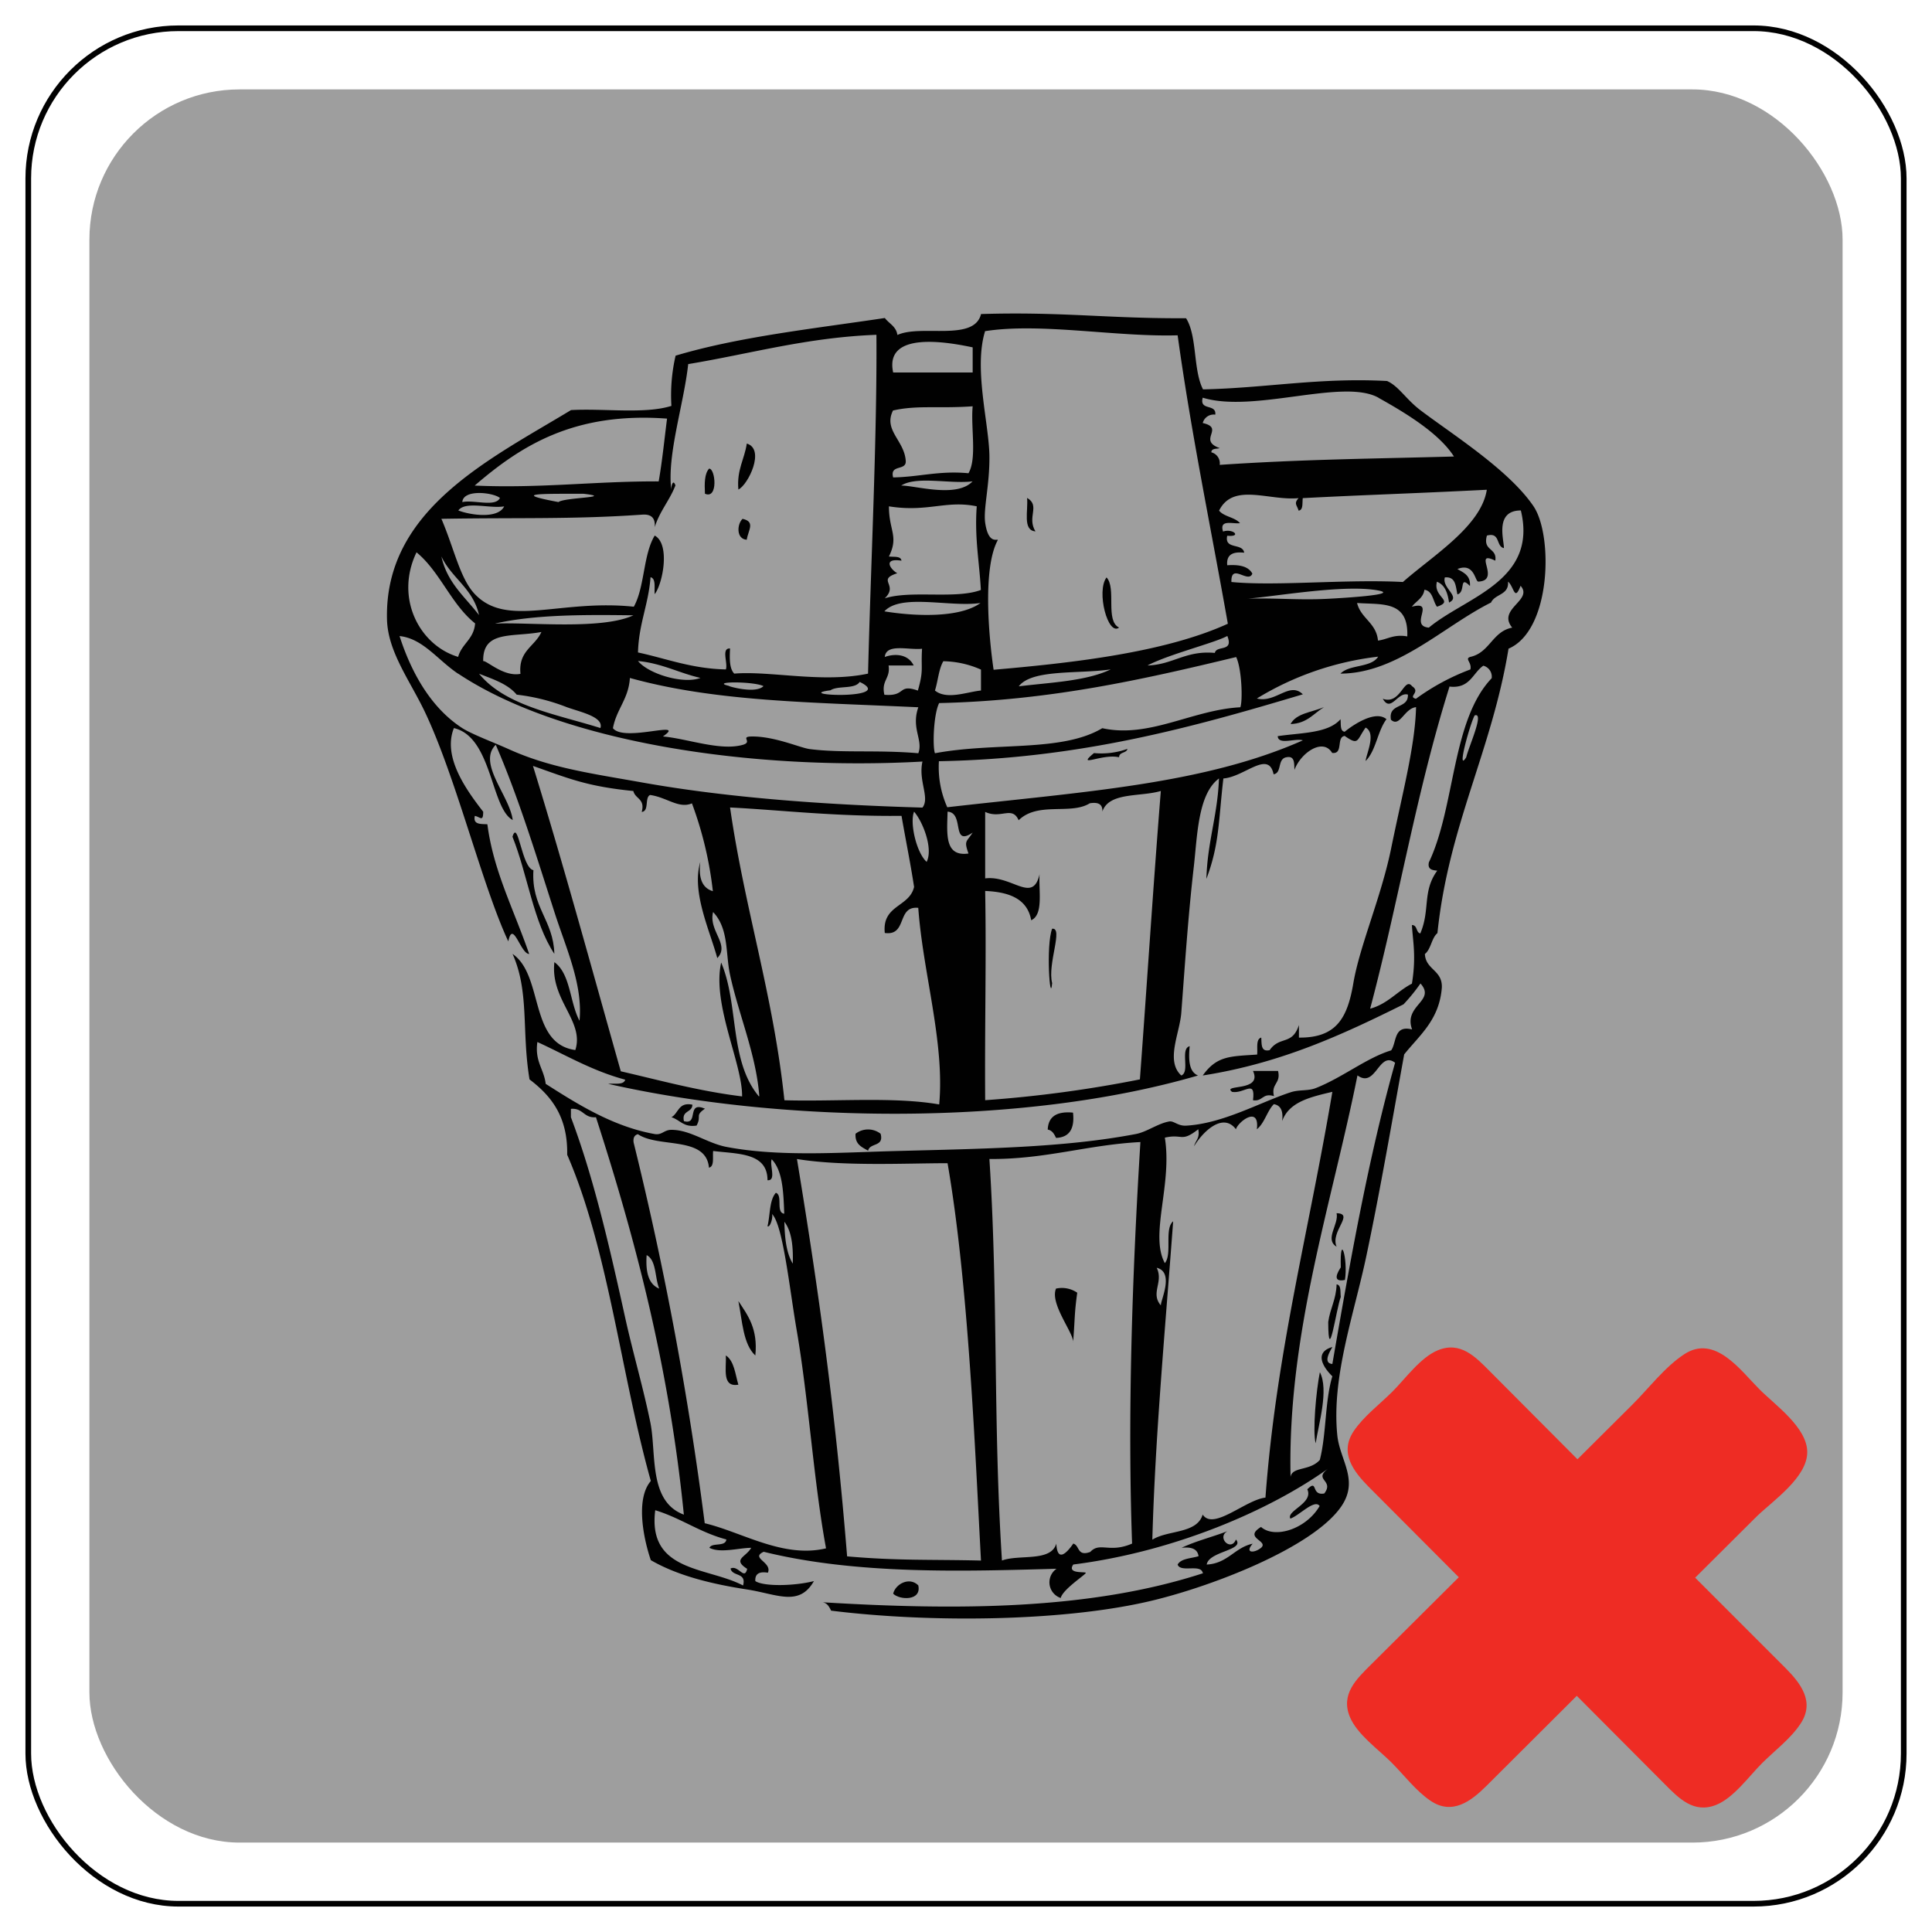     <svg
      id="Layer_1"
      data-name="Layer 1"
      xmlns="http://www.w3.org/2000/svg"
      viewBox="0 0 341.62 341.62"
    >
      <title>Untitled-1</title>
      <rect
        x="15.81"
        y="15.81"
        width="310"
        height="310"
        rx="26.55"
        fill="rgba(102, 102, 102, 0.63)"
      />
      <g id="baskets_Image" data-name="baskets Image">
        <path
          d="M131.49,72.11c3.32,1,.22,7.32-1.49,8.13C129.69,76.73,131.08,74.91,131.49,72.11Z"
          transform="translate(0.56 6.32)"
          fill="#010101"
          fillRule="evenodd"
        />
        <path
          d="M124.83,76.54c1.13,0,1.62,5.49-.74,4.44C124,79.16,124,77.42,124.83,76.54Z"
          transform="translate(0.56 6.32)"
          fill="#010101"
          fillRule="evenodd"
        />
        <path
          d="M181.05,81.72c2.4,1.39-.09,3.38,1.48,5.92-2.31-.17-1.26-3.68-1.48-5.92Z"
          transform="translate(0.56 6.32)"
          fill="#010101"
          fillRule="evenodd"
        />
        <path
          d="M130.74,85.42c2.32.51,1,2,.74,3.7C129.6,89,129.74,86.36,130.74,85.42Z"
          transform="translate(0.56 6.32)"
          fill="#010101"
          fillRule="evenodd"
        />
        <path
          d="M195.1,95.78c1.79,1.9-.28,7.67,2.22,8.87-2,1.53-4.06-6.46-2.22-8.87Z"
          transform="translate(0.56 6.32)"
          fill="#010101"
          fillRule="evenodd"
        />
        <path
          d="M189.18,190.45c.29,2.76-.59,4.34-3,4.44-.33-.66-.65-1.33-1.48-1.48.1-2.37,1.68-3.25,4.44-3Z"
          transform="translate(0.56 6.32)"
          fill="#010101"
          fillRule="evenodd"
        />
        <path
          d="M155.15,194.15c.65,2.38-1.91,1.54-2.21,3-1.09-.64-2.35-1.1-2.22-3A3.62,3.62,0,0,1,155.15,194.15Z"
          transform="translate(0.56 6.32)"
          fill="#010101"
          fillRule="evenodd"
        />
        <path
          d="M235.78,208.2c3.24.08-1.17,3.21,0,5.92-2.19-1.3.43-3.94,0-5.92Z"
          transform="translate(0.56 6.32)"
          fill="#010101"
          fillRule="evenodd"
        />
        <path
          d="M237.26,220c-2.46.51-1.19-1.53-.74-2.22-.18-6.46,1.3-1.51.74,2.22Z"
          transform="translate(0.56 6.32)"
          fill="#010101"
          fillRule="evenodd"
        />
        <path
          d="M235.78,220.78c.86.12.62,1.35.74,2.22-.8,2.05-2.19,12.49-2.22,4.44.33-2.39,1.41-4,1.48-6.66Z"
          transform="translate(0.56 6.32)"
          fill="#010101"
          fillRule="evenodd"
        />
        <path
          d="M186.22,221.52a4.81,4.81,0,0,1,3.7.74c-.53,3.84-.38,4.38-.74,8.87.36-1.46-4.21-6.9-3-9.62Z"
          transform="translate(0.56 6.32)"
          fill="#010101"
          fillRule="evenodd"
        />
        <path
          d="M130,223.74c1.68,2.52,3.48,4.9,3,9.62-2.17-2-2.3-6.1-3-9.62Z"
          transform="translate(0.56 6.32)"
          fill="#010101"
          fillRule="evenodd"
        />
        <path
          d="M127.79,233.35c1.48,1,1.65,3.28,2.21,5.18-2.94.48-2.11-2.81-2.21-5.18Z"
          transform="translate(0.56 6.32)"
          fill="#010101"
          fillRule="evenodd"
        />
        <path
          d="M232.82,236.31c1.62,3.13-.22,9.14-.74,12.58-.57-2.07.08-9.27.74-12.57Z"
          transform="translate(0.56 6.32)"
          fill="#010101"
          fillRule="evenodd"
        />
        <path
          d="M161.81,274c.64,2.8-3.31,2.62-4.44,1.48C157.78,273.76,160.23,272.44,161.81,274Z"
          transform="translate(0.56 6.32)"
          fill="#010101"
          fillRule="evenodd"
        />
        <path
          d="M212.11,271.81c-.32-1.66-3.93,0-4.44-1.48.62-1.1,2.38-1.07,3.7-1.48-.18-1.3-1.28-1.68-3-1.48,2.49-1.2,5.47-1.92,8.13-2.95-2,1.08.6,3.71,1.48,1.48,1.63,1.91-4.8,2.06-5.17,4.43,3.74-.2,4.92-3,8.13-3.69-1.49,1.71.3,1.7,1.48.73,1.45-1.26-3.23-1.73,0-3.69,2.34,2.11,7.93.45,10.36-3.7-.88-1.31-3.65,1.73-5.18,2.22-.75-1.38,4.14-2.71,3-5.18,1.94-1.92.58,1.19,3,.74,1.84-2.4-2.08-2.35.74-4.44-10.35,7.41-27.19,14.73-45.12,17-1.19,1.73,2.17,1.21,2.21,1.48s-4.07,2.9-4.43,4.44a2.92,2.92,0,0,1-.74-5.17c-16.24.45-35.24,1.08-51.78-3-2.44,1.11,1.54,1.82.74,3.7-1.48-.25-2.31.16-2.22,1.48,1.5,1,6.95.87,10.36,0-2.63,4.58-6.46,2.32-11.84,1.48-5.69-.88-12-2.28-17-5.18-1.25-3.64-2.77-10.77,0-14-5.29-18.87-7.48-40.84-14.79-57.69.13-6.79-2.88-10.44-6.66-13.32-1.42-8.58,0-15.46-3-22.19,5.55,3.83,2.87,15.87,11.1,17,1.65-5.11-4.46-8.85-3.7-15.54,2.87,2.07,2.71,7.15,4.44,10.36.62-6.46-2.41-12.87-4.44-19.23-3.22-10-6.37-20.34-10.37-29.57-3.3,3.27,2.46,9,3,13.31C86.22,136.6,86.48,124,79.7,122.42c-2,5,2,10.71,5.18,14.79,0,1.89-.55.9-1.48.74-.35,1.58,1.06,1.41,2.22,1.48,1.06,8.21,4.55,14.76,7.39,22.93-1.52,0-2.89-6.2-3.69-2.22-4.67-10-9.22-29-14.8-40.68C71.91,114,68,108.88,67.87,103.19c-.48-19.41,18.22-28.32,32.54-37,5.84-.32,13.07.74,17.75-.74a31,31,0,0,1,.74-8.88c11.2-3.35,24.33-4.76,37-6.66.74,1,2,1.46,2.22,3,4.23-1.93,13.57,1.24,14.79-3.7,14.38-.44,22.46.82,36.25.74,2,3.15,1.22,9.13,3,12.58,11.1-.23,20.56-2.12,32.54-1.48,2.06.9,3.33,3.22,5.92,5.18,5.6,4.24,15.64,10.54,20,17,3.46,5.18,3.11,21.92-4.44,25.15-2.94,18-10.61,31.3-12.57,50.29-1.07.91-1.12,2.83-2.22,3.7.14,2.81,3.11,2.81,3,5.92-.44,5.73-3.92,8.4-6.66,11.83-2.18,12-4.23,24-6.66,35.51-2.2,10.47-6.2,21.46-5.17,31.8.43,4.42,3.88,7.92.74,12.57-5.06,7.48-23.91,14.61-34.77,17-15.39,3.41-38.14,3.62-55.47,1.48-.33-.66-.65-1.32-1.48-1.48,23.5,1.42,47.18,1.42,67.31-5.16Zm-131.66-159c-3.59-2.39-6.21-6.23-10.36-6.66,2.25,7,5.87,12.91,11.1,16.28,1.65,1.06,5.46,2.49,8.14,3.69,7.31,3.32,14.44,4.28,23.66,5.92,16.32,2.91,34.21,4,49.56,4.44,1.36-1.73-.77-4.71,0-8.14C132.78,130,98.9,125.06,80.45,112.79Zm25.15,9.62c.66-2-3.55-2.84-5.92-3.7a35.22,35.22,0,0,0-8.88-2.22c-1.56-1.89-4.17-2.73-6.65-3.7C88.79,118.5,97.71,119.94,105.6,122.41Zm68.05-70.27c-2.1,6.61.68,16.43.74,22.19.05,5.2-1.12,9.33-.74,11.83.59,3.91,2.23,2.67,2.22,3-2.67,4.93-1.63,16.84-.74,22.93,13.26-1.16,30-2.93,41.42-8.14-3-17-6.45-33.49-8.88-51-10.89.32-24.2-2.26-34-.74ZM115.21,86.9q.21-2.41-2.22-2.22c-12.28.86-22,.5-35.5.74,2.27,5.29,3.28,10.55,5.92,13.32,5.71,6,15,.85,28.1,2.22,1.95-3.48,1.64-9.21,3.7-12.58,2.77,1.51,1.44,8.47,0,10.36-.12-1.11.27-2.73-.74-3-.36,4.82-2.09,8.26-2.22,13.31,5.08,1.09,9.47,2.87,15.54,3,.4-1.07-.87-3.82.74-3.7-.1,1.83-.11,3.57.74,4.44,6.34-.53,15.64,1.72,23.66,0,.47-19,1.61-41.72,1.48-59.91-12.34.47-22.27,3.36-33.28,5.18-.78,7.11-3.75,16-3,22.19,0-.79.35-1.88.74-.74C117.86,82.15,116.08,84.07,115.21,86.9Zm42.16-27.36h14.06V55.1c-4.27-.9-15.67-3-14.06,4.44ZM243.18,64c-6.27-3.48-22,2.78-31.07,0-.65,2.38,2.44,1,2.22,3a2,2,0,0,0-2.22,1.48c4,.9-1,3,3,4.44-.57.17-1.46,0-1.48.74a2,2,0,0,1,1.48,2.22c14.83-1,27-1.08,41.42-1.48-2.64-4.14-8.63-7.75-13.31-10.36Zm-85.81,2.22c-1.8,3.5,1.94,5.29,2.22,8.88.22,1.94-2.87.58-2.22,3,4.61-.08,8.15-1.23,13.32-.74,1.53-2.66.38-8,.74-11.84-6,.43-9.78-.23-14.06.74Zm-74,13.32c11.62.52,21.4-.79,32.54-.74.63-3.57,1-7.37,1.48-11.1C101,66.49,91.63,72.44,83.41,79.51Zm88-.74c-4,.48-9.85-1-12.58.74C161.26,79.51,168.63,81.81,171.43,78.77Zm76.18,17.75c5.27-4.64,13.79-9.82,14.79-16.27-14.08.71-20.8.87-32.54,1.48-.12.87.12,2.1-.74,2.21-.29-1-.89-1.24,0-2.21-5.26.51-11.56-2.81-14.06,2.21.88,1.1,2.8,1.15,3.7,2.22-1.31.17-3.7-.74-3,1.48,1.76-.61,3.41,1,.74.74-.55,2.52,2.73,1.22,3,3-1.93-.21-3.18.27-3,2.22,2.13-.15,3.76.19,4.44,1.48-.7,1.84-3.81-2-3.7,1.48,7.93.77,20.18-.53,30.32,0ZM81.19,82.46c2-.45,5.87.94,6.65-.73C86.65,80.75,81.33,80.13,81.19,82.46Zm17,0c1-.84,10.1-.81,4.44-1.47C95,81,89.72,80.87,98.2,82.46Zm58.43.75c0,4.31,1.78,5.27,0,8.87.87.12,2.1-.13,2.22.74-3.33-.52-2,1.52-.74,2.22-3.75,1.2.31,2-2.22,4.44,4.68-1.48,12.52.19,17-1.48-.26-4.92-1.14-9.21-.73-14.79-5.43-1.13-8.69,1.1-15.54,0Zm-68,0c-2.5.46-6.88-1-8.14.73C82.58,84.76,87.5,85.49,88.59,83.21ZM253.53,96.52c-.78,2.78,3.2,3.37,0,4.44-.75-1-.7-2.76-2.22-3-.22,1.5-1.48,2-2.22,3,4.33-1.13-.59,3.38,3,3.7,6.5-5.42,19.29-8.2,16.27-20.72-4.73,0-2.93,5.36-3,6.66-1.43-.3-.59-2.87-3-2.22-.79,2.77,1.84,2.11,1.48,4.44-4.15-2,1.11,3.52-3,3.7-.6,0-.67-3.43-3.7-2.22,1.09.64,2.35,1.11,2.22,3-2-2-.69,1.08-2.22,1.48-.31-1.42-.27-3.19-2.22-3-.57,1.89,2.9,3.4.74,4.44-.24-1.73-.75-3.19-2.21-3.7ZM80.45,109.83c.63-2.32,2.79-3.12,3-5.92-4.25-3.39-6.17-9.11-10.36-12.57C69.17,99.51,73.7,107.83,80.45,109.83Zm3.69-7.39c-1-4.66-4.83-6.51-6.65-10.36C78.5,96.73,81.68,99.23,84.14,102.44Zm165.68,14.79a40.41,40.41,0,0,1,9.62-5.18c.29-1.27-1.1-1.89,0-2.22,3.43-.76,3.88-4.5,7.39-5.17-2.73-3.33,3.78-4.83,1.48-7.4-1.09,2.9-1.15.14-2.22-.74.2,2.41-2.3,2.14-3,3.7-8.39,4.18-16.55,12.53-26.62,12.57,1.55-1.65,5.42-1,6.66-3a52.74,52.74,0,0,0-21.45,7.4c3.35.85,5.77-3.06,8.13-.74-19.54,5.85-39.42,11.37-64.35,11.83a17.32,17.32,0,0,0,1.48,8.14c23.72-2.72,45.23-4,62.87-11.83-1.3-.43-4.35.89-4.44-.74,4.07-.62,8.92-.46,11.1-3,.11.87-.13,2.1.74,2.22,1.51-1.24,5.45-3.88,7.39-2.22-1.59,2.1-1.84,5.55-3.69,7.39.16-1.38,1.9-4.9,0-5.91-1.61,2.27-1.18,3.23-3.7,1.48-1.53.2-.18,3.27-2.22,3-1.62-2.74-5.56,0-6.66,3-.07-1.16.1-2.56-1.48-2.22s-.69,2.76-2.21,3c-.9-4.34-5.13.46-8.88.74-.88,7.48-.67,11.57-3,17.75.16-6.49,2-11.29,2.22-17.75-3.68,2.73-3.81,9.88-4.44,15.53-1,8.68-1.55,17-2.22,25.89-.27,3.64-2.83,8.53,0,11.1,1.6-.63-.27-4.72,1.48-5.18-.23,2.45-.11,4.55,1.48,5.18-31.37,9.16-73.9,8.38-104.29,1.48,1.11-.13,2.73.26,3-.74-5.84-1.56-10.46-4.34-15.53-6.66-.49,3.45,1.16,4.75,1.47,7.4,5.5,3.5,11.83,7.54,19.24,8.87,1.34.24,1.67-.75,3-.74,3.31,0,6.2,2.3,9.62,3,9.36,1.81,20.19,1,30.33.74,15.22-.4,29.55-.59,42.16-3,1.94-.36,3.91-1.88,5.91-2.22.84-.14,1.51.83,3,.74,6.58-.38,13.07-4.15,18.49-5.91,1.51-.49,3-.18,4.44-.74,4.75-1.88,9-5.36,13.31-6.66,1-1.43.41-4.53,3.7-3.7-1.57-4.31,4.28-5,1.48-8.13a32.1,32.1,0,0,1-3,3.69c-10.71,5.32-21.64,10.41-35.5,12.58,2.51-3.51,4.83-3.37,9.62-3.7.12-1.11-.27-2.73.73-3,.08,1.16-.1,2.57,1.48,2.22,1.79-2.57,4-.79,5.18-4.44v2.22c6.64.07,8.58-3.49,9.62-9.61,1.11-6.57,4.88-15.13,6.65-23.67,2-9.84,4.27-18.2,4.44-25.15-2.09.22-2.88,3.68-4.44,2.22-.51-3,3.12-1.82,3-4.44-1.84-.53-3,3.26-4.44.74,3.17,1.14,3.77-4,5.18-2.22,1.64,1.09-.93,1.83.74,2.24Zm-145,74c-2.16.2-2.27-1.67-4.43-1.48v1.48c4.08,10.81,6.89,23.19,9.61,35.51,1.34,6.07,3.2,12.4,4.44,18.49,1.1,5.45-.37,13.94,5.92,16.27-2.59-26-8.55-48.65-15.54-70.26Zm7.4,3c-.58.17-.86.62-.74,1.48a596.53,596.53,0,0,1,12.57,67.31c6.63,1.58,13.88,6.25,21.45,4.44-2.2-11.9-3.06-26.15-5.17-38.46-1.31-7.57-2.46-19-4.44-20.71.36.31-.24,2.53-.74,2.22.49-2,.31-4.62,1.48-5.92,1.28.45-.06,3.51,1.48,3.7-.14-3.81-.27-7.63-2.22-9.62-.4,1.08.87,3.83-.74,3.7,0-4.9-5.23-4.63-9.61-5.17-.13,1.1.26,2.72-.74,2.95-.51-5.67-8.93-3.42-12.58-5.93Zm122-94.67c2.51-.13,12.92-.73,8.88-1.48-6.72-1.25-21.41,1.69-24.41,1.48,6.62-.21,10.13.28,15.53,0Zm-78.4,2.22c5.25.86,13.25,1.24,17-1.48-5.37.8-14.06-1.73-17,1.48Zm87.28,5.17c1.74-.23,2.77-1.16,5.18-.74.25-6.41-4.48-5.58-8.88-5.91.68,2.76,3.4,3.49,3.7,6.65Zm-156.07-3c5.59-.31,18.75,1.17,24.41-1.47C102.82,102.37,94.15,102.33,87.1,103.91Zm-2.22,6.66c.46-.41,3.55,2.82,6.66,2.22-.4-4.1,2.56-4.83,3.7-7.4C90,106.39,84.78,105.09,84.88,110.57Zm117.6.74c4.52-.17,6.68-2.69,11.84-2.22.29-1.42,3.38-.06,2.21-3-2.23,1.23-10.13,3.17-14.05,5.18Zm-46.59-1.48c1.87-.69,4.19-.54,5.18,1.48h-4.44c.36,2.34-1.33,2.61-.74,5.18,3.91.33,2.31-2,5.92-.74,1.06-3.72.52-3.68.74-7.4C160.15,108.67,156.15,107.38,155.89,109.83ZM165.5,118c-1,2-1.18,7.71-.74,8.87,10.7-2,22.41-.15,29.59-4.43,8.31,1.83,15.93-3.25,24.41-3.7.44-1.16.26-6.82-.74-8.88-16.3,3.92-32.75,7.69-52.52,8.14Zm-42.16-4.44c-3.82-.86-6.79-2.58-11.09-3C114.14,112.88,120.39,114.73,123.34,113.53Zm41.42,2.22c2.08,1.71,5.71.23,8.14,0v-3.7a17,17,0,0,0-6.66-1.48c-.82,1.4-.94,3.5-1.48,5.18Zm91-.74c-6,19.11-9,38.06-14.05,57,3.1-.84,4.79-3.09,7.39-4.43.8-4.9.14-7.6,0-10.36,1,0,.68,1.3,1.48,1.48,1.79-4.18.32-7.42,3-11.1-.9-.08-1.75-.22-1.48-1.47,4.69-9.86,4-25.11,11.1-32.55a2,2,0,0,0-1.48-2.22c-1.89,1.31-2.34,4.07-5.91,3.7Zm-76.19,0c5.71-.7,11.92-.91,16.28-3-5.58.84-13.93-.09-16.27,3Zm-62.86,8.87c4.22.37,10.09,2.59,14.05,1.48,1.84-.51-.46-1.43,1.48-1.48,4.07-.09,8.68,2,10.35,2.22,5.75.74,11.94.11,19.23.74.89-2.38-1.31-4.39,0-8.13-19.38-.9-35.91-1-51-5.18-.23,3.72-2.38,5.51-3,8.88C109.81,125,121,120.87,116.69,123.88ZM128.52,115c-1.32-.29,4.39,1.57,5.92,0C132.65,114.11,124.55,114.15,128.52,115Zm17.75.74c-7.08.92,11.88,1.72,5.18-1.48C150.58,115.61,147.59,114.85,146.27,115.75ZM258.7,127.58c.44-1.87,3.29-8.08,1.48-7.39-.82,1.54-3.26,10.3-1.48,7.39Zm-125,59.91c-.56-7.38-3.66-14.44-5.17-21.44-.82-3.76-.19-8.15-3-11.1-.85,3.35,3.05,5.77.74,8.14-1.31-4.87-4.59-11.68-3-17-.35,2.81.31,4.61,2.22,5.17a65.46,65.46,0,0,0-3.7-15.53c-2.33,1-4.44-1.07-7.4-1.48-1,.46-.11,2.85-1.48,3,.64-2.36-1.16-2.29-1.48-3.7-8.13-.82-11.21-2.13-17.75-4.44,5.47,17.71,10.42,35.93,15.53,54,7,1.61,13.76,3.5,21.45,4.44.07-5.81-5.35-16.29-3.7-23.67,3.16,7.46,1.38,17.31,6.66,23.66Zm60.66-50.29c.09-1.33-.74-1.73-2.23-1.48-3.34,2.1-9.19-.34-12.57,3-1.16-2.63-3.14-.15-5.92-1.48V149c4.78-.59,8.42,4.54,9.62-.74-.18,3,.72,7.13-1.48,8.14-.67-3.77-3.85-5-8.14-5.18.22,12.38-.09,23.31,0,37A219.32,219.32,0,0,0,201,184.54c1.26-17,2.35-34.15,3.7-51-3.62,1.09-9.25.14-10.36,3.71Zm-65.83-.74c2.57,17.89,7.67,33.25,9.61,51.77,9.11.26,19.4-.65,27.37.74,1-10.92-2.87-23.23-3.7-34.76-3.86-.4-1.88,5-5.92,4.44-.51-5,4.35-4.53,5.18-8.14-.65-4.28-1.5-8.36-2.22-12.57-11.86.13-21.64-1.05-30.32-1.48Zm34.76,9.62c1.17-2.29-.6-7-2.22-8.88C160.27,139.12,161.46,144.42,163.29,146.08Zm7.4-1.48c-.83-2.33-.35-2,.74-3.7-3.85,2.61-1.39-3.52-4.44-3.7C166.91,141,166.37,145.21,170.69,144.6Zm75.44,37c-2.88-2.2-3.41,4.61-6.66,2.23-4.52,22.59-12.4,45.78-11.83,71,.32-1.87,3.38-1,5.17-3,1.17-4.5.89-10.45,2.22-14.79-1.46-1.42-3.41-4.19,0-5.18-.22.46-1.84,2.85,0,3,3.16-18.28,6.39-36.5,11.09-53.25Zm-42.9,84.32c2.71-1.72,7.85-1,8.87-4.43,1.89,2.88,7.58-2.61,11.1-3,1.89-25.54,7.64-46.87,11.83-71.75-3.78.9-7.65,1.73-8.88,5.18.21-1.69-.17-2.78-1.47-3-1.22,1.25-1.61,3.32-3,4.44.52-4.29-3.34-1.31-3.7,0-2.25-3-5.77.3-7.4,3,.24-1,1.06-1.41.74-3-3.07,2.39-2.71.75-5.91,1.48,1.35,8.34-2.73,17.18,0,22.19,1.35-1.61-.14-6.06,1.47-7.4-1.47,19.88-3.17,38-3.68,56.21Zm.74-48.07c1.25,2.55-1.16,4.46.74,6.66-.11-.78,2.46-5.88-.74-6.66Zm-29.58-19.23c1.57,24.31.64,46.63,2.22,71,3-1.14,8.67.3,9.61-3,.18,3.61,2.06,1.37,3,0,1.16.32.63,2.33,3,1.48,1.7-1.84,3.39.27,7.4-1.48-.81-22.35,0-47.23,1.47-71-9.38.49-16.68,3.05-26.64,3Zm-25.15,70.26c9,.79,14.73.53,23.66.74-1.05-19.47-2.2-48.83-5.91-70.26-7.31,0-18.52.59-26.63-.74,3.95,24,6.79,44.58,8.87,70.27Zm-9.62-51.77c.1-3.06-.2-5.71-1.48-7.39.05,2.91.36,5.56,1.48,7.4ZM116,221.52c-.79-1.92-.47-5-2.22-5.91-.2,2.91.29,5.14,2.22,5.92Zm15.53,49.55c-2.64-1.69-.18-2.05.74-3.7-2.16,0-5.43,1-7.39,0,.45-1,2.84-.11,3-1.48-4.68-1.23-8.05-3.79-12.58-5.17-1.39,11,9.24,10,15.53,13.31.65-2.37-1.91-1.53-2.21-3,1.37-.7,2.47,2.23,2.95,0Z"
          transform="translate(0.56 6.32)"
          fill="#010101"
          fillRule="evenodd"
        />
        <path
          d="M233.56,118.71c-1.84,1.12-3,2.9-5.92,3,1-1.93,3.82-2.09,5.92-3Z"
          transform="translate(0.56 6.32)"
          fill="#010101"
          fillRule="evenodd"
        />
        <path
          d="M198.8,126.1c-.19.81-1.47.5-1.48,1.48-3-.69-7.72,2-4.44-.74a13.71,13.71,0,0,0,5.92-.74Z"
          transform="translate(0.56 6.32)"
          fill="#010101"
          fillRule="evenodd"
        />
        <path
          d="M90.06,141.63c1-3.29,1.61,5.5,3.7,5.92-.41,6.58,3.54,8.79,3.7,14.79-3.73-5.64-4.72-14-7.4-20.7Z"
          transform="translate(0.56 6.32)"
          fill="#010101"
          fillRule="evenodd"
        />
        <path
          d="M185.48,157.9c2.05-.25-.87,6.23,0,9.62-.35,4.06-1.13-6.69,0-9.62Z"
          transform="translate(0.56 6.32)"
          fill="#010101"
          fillRule="evenodd"
        />
        <path
          d="M221,183.05h4.43c.54,2.27-1.27,2.18-.73,4.44-2.09-.61-1.92,1-3.7.74.47-3.83-1.53-1.1-3.7-1.48-1.86-1.43,5.44.07,3.7-3.7Z"
          transform="translate(0.56 6.32)"
          fill="#010101"
          fillRule="evenodd"
        />
        <path
          d="M120.39,191.93c2.69.72.34-3.6,3.7-2.22-1.86,1.31-.52,1.22-1.48,3-2.33.35-2.89-1-4.44-1.48,1.27-.7,1.21-2.73,3.7-2.22,0,1.47-2,.94-1.48,3Z"
          transform="translate(0.56 6.32)"
          fill="#010101"
          fillRule="evenodd"
        />
      </g>
      <rect
        x="5"
        y="5"
        width="331.62"
        height="331.62"
        rx="26.55"
        fill="none"
        stroke="#010101"
        strokeMiterlimit="10"
        strokeWidth="10"
      />
      <g id="g3">
        <path
          id="path10"
          d="M259.87,310.92l11.77-11.72,5.87-5.84c1.14-1.13,1.37-.06,2.46,1q7.18,7.23,14.38,14.44c1.6,1.61,3.11,3.53,5.53,3.8,3.35.37,5.44-2.43,7.55-4.52,3.43-3.42,13.47-10.26,9.91-16-2.81-4.55-8.15-8.4-11.89-12.15l-6.18-6.21c-1.27-1.28-.94-1.08.35-2.37L314,257.06c1.38-1.38,3.33-2.87,4-4.77,1.25-3.64-1.45-5.95-3.71-8.22-3.32-3.33-9.82-12.89-15.42-11-1.91.65-3.4,2.58-4.79,4l-7.86,7.82-6.51,6.48c-1.29,1.28-1.1,1.62-2.38.34l-14.16-14.22a25.54,25.54,0,0,0-4.12-3.93c-3.58-2.23-6.44.26-8.85,2.66-3.26,3.25-12.34,9.42-11.77,14.71.51,4.79,8.32,10.11,11.4,13.21q3.57,3.57,7.13,7.16c1.29,1.29,1.62,1.1.34,2.37l-14.71,14.64c-1.72,1.71-4,3.41-4.26,6-.37,3.35,2.43,5.44,4.53,7.54,3.52,3.53,11.34,14.79,17,9.11"
          transform="translate(0.56 6.32)"
          fill="#ee2c24"
        />
        <path
          id="path12"
          d="M315.77,251.18c-1.27,1.25-14.51-13.23-15.65-14.93-1.91-2.82,5.89,2.9,6.49,3.45,1,.88,10.74,9.9,9.16,11.48"
          transform="translate(0.56 6.32)"
          fill="#ee2c24"
        />
        <path
          id="path14"
          d="M275.25,255.17c-1.3,1.28-17.94-16.77-19.33-18.56-.66-.85-1.25-2.2.38-1.33,2.84,1.52,5.3,4,7.61,6.19,1,1,12.91,12.14,11.34,13.7"
          transform="translate(0.56 6.32)"
          fill="#ee2c24"
        />
        <path
          id="path16"
          d="M275.17,291.32c-1.29-1.29-18,16.69-19.42,18.47-.66.85-1.25,2.2.39,1.33,2.83-1.5,5.31-4,7.63-6.15,1-1,13-12.08,11.4-13.65"
          transform="translate(0.56 6.32)"
          fill="#ee2c24"
        />
        <path
          id="path18"
          d="M315.77,251.18c1.09,1.09-19.8,21.43-20.67,20.56s18-23.27,20.67-20.56"
          transform="translate(0.56 6.32)"
          fill="#ee2c24"
        />
        <path
          id="path20"
          d="M315.67,294.48c-1.26-1.27-14.56,13.16-15.72,14.85-1.92,2.82,5.92-2.87,6.52-3.41,1-.89,10.78-9.87,9.2-11.44"
          transform="translate(0.56 6.32)"
          fill="#ee2c24"
        />
        <path
          id="path22"
          d="M315.67,294.48c1.09-1.09-19.55-21.37-20.42-20.5s17.72,23.19,20.42,20.5"
          transform="translate(0.56 6.32)"
          fill="#ee2c24"
        />
        <path
          id="path24"
          d="M300.24,310.76c1.1-1.09-11.09-12.36-12.05-13.32-1.8-1.79-3.73-4.17-6-5.37-1.76-.93,1.09,3.28,1.26,3.5,1.41,1.82,14.35,17.64,16.81,15.19"
          transform="translate(0.56 6.32)"
          fill="#ee2c24"
        />
        <path
          id="path26"
          d="M262.05,272.41c.95-.94-10.55-11.81-11.52-12.78a114.21,114.21,0,0,0-8.52-8.24c-1.69-1.39-2.39-1-1.16.94s18.86,22.41,21.2,20.08"
          transform="translate(0.56 6.32)"
          fill="#ee2c24"
        />
        <path
          id="path28"
          d="M300.41,236.19c1.09,1.09-11.15,12.31-12.12,13.27-1.81,1.78-3.74,4.15-6,5.34-1.77.92,1.1-3.27,1.27-3.49,1.41-1.82,14.44-17.59,16.88-15.12"
          transform="translate(0.56 6.32)"
          fill="#ee2c24"
        />
        <path
          id="path30"
          d="M262,274.45c1,1-10.17,11.34-11.1,12.26a112.33,112.33,0,0,1-8.56,8.2c-1.7,1.37-2.38,1-1.15-1s18.45-21.87,20.81-19.5"
          transform="translate(0.56 6.32)"
          fill="#ee2c24"
        />
        <path
          id="path32"
          d="M319,250.45c0-4.37-5.69-8.33-8.46-11.12-3.36-3.37-7.86-9.75-13.29-6.19-3.47,2.27-6.36,6.14-9.26,9l-9.62,9.57-15.51-15.57c-2.52-2.54-5.19-5.35-9.18-3.7-3.09,1.27-5.78,5.08-8.07,7.35s-5.05,4.34-6.8,6.94c-2.6,3.87,0,7.16,2.63,9.84l15.95,16q-7.8,7.74-15.58,15.5c-2.53,2.52-5.34,5.18-3.69,9.18,1.27,3.09,5.07,5.78,7.35,8.06s4.34,5.05,6.94,6.8c3.83,2.58,7.15.05,9.84-2.62l16-15.95,15.51,15.57c2.51,2.52,5.16,5.31,9.14,3.71,3.11-1.25,5.82-5.09,8.1-7.36s5.09-4.36,6.82-7c2.57-3.87,0-7.14-2.64-9.81q-8-8-16-16l10.94-10.89C313,259,319,254.9,319,250.46m-78.45-3.69c4-4,13.41-17.61,19.51-11.49l18.3,18.37L290,242c3.08-3.07,9.34-11.95,14.23-7L316,246.76c4.92,4.94-3.15,10.52-6.34,13.69l-12.3,12.24c-.06.06,10.21,10.32,11,11.08,3.05,3.07,12.7,9.88,7.73,14.82-3.25,4.22-7.85,7.82-11.63,11.58-5.16,5.13-10.51-2.73-13.9-6.14q-6.15-6.15-12.28-12.32c-6.14,6.1-12,13.46-18.84,18.74-4.9,4.88-11.25-4.24-14.3-7.3-3.27-3.29-9-7.47-4.23-12.22l11.87-11.82c1.28-1.27,7.34-5.63,5.8-7.18l-12.19-12.24c-2.94-2.95-10.48-8.32-5.84-12.92"
          transform="translate(0.56 6.32)"
          fill="#ee2c24"
        />
      </g>
    </svg>